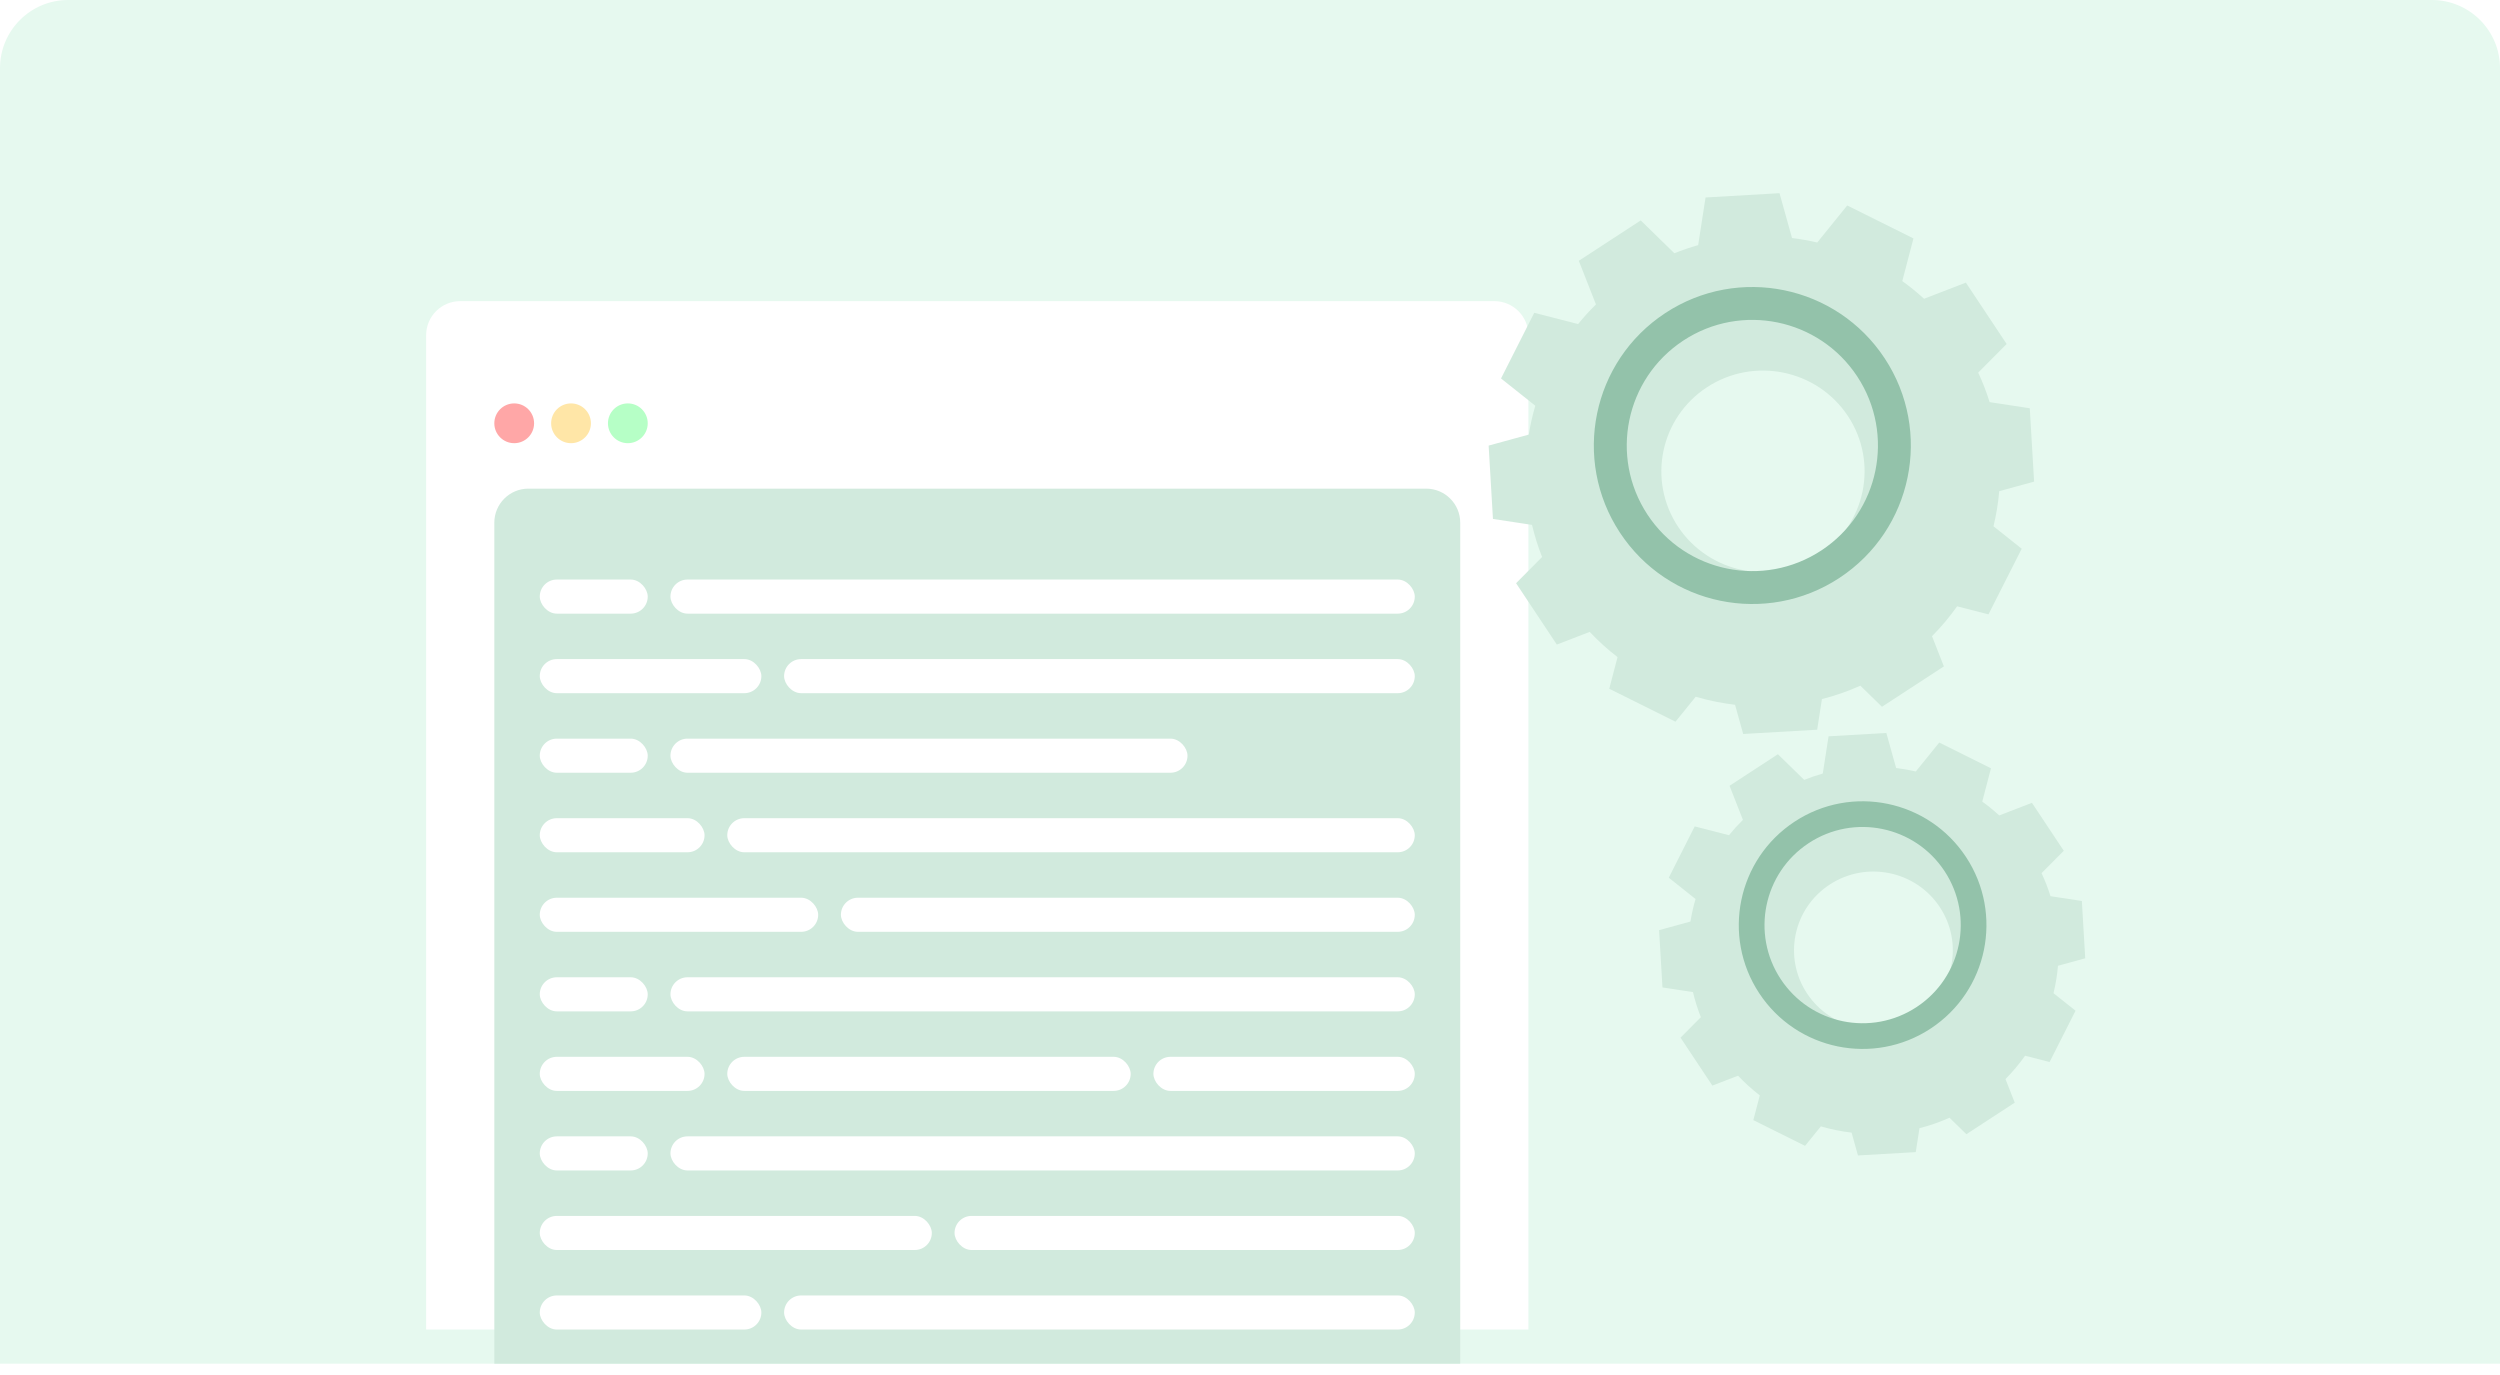 <svg width="440" height="242" viewBox="0 0 440 242" fill="none" xmlns="http://www.w3.org/2000/svg">
<path d="M0 12C0 5.373 5.373 0 12 0H428C434.627 0 440 5.373 440 12V240H0V12Z" fill="#E6F9EF"/>
<g filter="url(#filter0_d_859_9488)">
<path d="M75 65C75 61.686 77.686 59 81 59H263C266.314 59 269 61.686 269 65V240H75V65Z" fill="white"/>
</g>
<path d="M87 92C87 88.686 89.686 86 93 86H251C254.314 86 257 88.686 257 92V240H87V92Z" fill="#D1EADD"/>
<circle cx="90.5" cy="74.5" r="3.5" fill="#FFA7A7"/>
<circle cx="100.5" cy="74.5" r="3.5" fill="#FFE6A7"/>
<circle cx="110.5" cy="74.5" r="3.5" fill="#B6FFC6"/>
<rect x="118" y="102" width="131" height="6" rx="3" fill="white"/>
<rect x="138" y="116" width="111" height="6" rx="3" fill="white"/>
<rect x="118" y="130" width="91" height="6" rx="3" fill="white"/>
<rect x="128" y="144" width="121" height="6" rx="3" fill="white"/>
<rect x="148" y="158" width="101" height="6" rx="3" fill="white"/>
<rect x="118" y="172" width="131" height="6" rx="3" fill="white"/>
<rect x="128" y="186" width="71" height="6" rx="3" fill="white"/>
<rect x="203" y="186" width="46" height="6" rx="3" fill="white"/>
<rect x="118" y="200" width="131" height="6" rx="3" fill="white"/>
<rect x="168" y="214" width="81" height="6" rx="3" fill="white"/>
<rect x="138" y="228" width="111" height="6" rx="3" fill="white"/>
<rect x="95" y="102" width="19" height="6" rx="3" fill="white"/>
<rect x="95" y="116" width="39" height="6" rx="3" fill="white"/>
<rect x="95" y="130" width="19" height="6" rx="3" fill="white"/>
<rect x="95" y="144" width="29" height="6" rx="3" fill="white"/>
<rect x="95" y="158" width="49" height="6" rx="3" fill="white"/>
<rect x="95" y="172" width="19" height="6" rx="3" fill="white"/>
<rect x="95" y="186" width="29" height="6" rx="3" fill="white"/>
<rect x="95" y="200" width="19" height="6" rx="3" fill="white"/>
<rect x="95" y="214" width="69" height="6" rx="3" fill="white"/>
<rect x="95" y="228" width="39" height="6" rx="3" fill="white"/>
<g filter="url(#filter1_i_859_9488)">
<path d="M356 80.767L355.241 67.854L348.176 66.775C347.624 65.001 346.951 63.266 346.164 61.581L351.169 56.541L343.995 45.739L336.628 48.582C335.417 47.469 334.14 46.429 332.803 45.467L334.767 37.961L323.111 32.161L317.835 38.681C316.37 38.341 314.889 38.078 313.396 37.893L311.195 30L298.177 30.756L296.876 39.144C295.456 39.546 294.058 40.022 292.688 40.569L286.765 34.792L275.872 41.901L278.886 49.579C277.773 50.672 276.724 51.826 275.743 53.038L268.026 51.053L262.181 62.61L268.213 67.408C267.724 69.076 267.34 70.772 267.065 72.487L260 74.424L260.76 87.333L267.637 88.381C268.09 90.305 268.682 92.194 269.41 94.033L264.829 98.644L272.001 109.442L277.787 107.211C279.298 108.818 280.936 110.303 282.687 111.65L281.228 117.22L292.885 123.019L296.44 118.628C298.706 119.291 301.024 119.763 303.369 120.04L304.802 125.179L317.823 124.429L318.658 119.041C320.977 118.45 323.241 117.661 325.423 116.681L329.227 120.393L340.122 113.285L338.034 107.968C339.652 106.342 341.13 104.584 342.453 102.713L347.97 104.131L353.821 92.576L348.854 88.625C349.347 86.593 349.685 84.528 349.865 82.445L356 80.767ZM318.114 93.764C309.866 99.15 298.774 96.885 293.344 88.706C287.915 80.527 290.2 69.527 298.448 64.143C306.697 58.76 317.789 61.024 323.222 69.207C328.655 77.389 326.363 88.382 318.114 93.764Z" fill="#D1EADD"/>
</g>
<path d="M293.075 55.11C280.207 63.581 276.64 80.878 285.11 93.747C293.58 106.616 310.88 110.181 323.747 101.707C336.615 93.233 340.182 75.942 331.709 63.073C323.236 50.205 305.94 46.641 293.075 55.11ZM320.566 96.873C310.369 103.587 296.661 100.763 289.951 90.564C283.241 80.366 286.063 66.656 296.258 59.944C306.453 53.232 320.164 56.06 326.877 66.258C333.589 76.456 330.762 90.161 320.566 96.873Z" fill="#93C2AA"/>
<g filter="url(#filter2_i_859_9488)">
<path d="M365 164.662L364.407 154.573L358.887 153.73C358.456 152.344 357.931 150.989 357.315 149.673L361.225 145.735L355.621 137.296L349.866 139.517C348.92 138.648 347.922 137.835 346.877 137.084L348.412 131.22L339.305 126.688L335.183 131.782C334.039 131.516 332.882 131.311 331.716 131.167L329.996 125L319.826 125.591L318.809 132.144C317.7 132.458 316.607 132.829 315.537 133.257L310.91 128.743L302.4 134.298L304.755 140.296C303.885 141.15 303.065 142.052 302.299 142.998L296.27 141.447L291.704 150.477L296.416 154.225C296.034 155.528 295.735 156.853 295.52 158.193L290 159.706L290.594 169.792L295.966 170.61C296.32 172.113 296.783 173.589 297.352 175.026L293.772 178.628L299.376 187.064L303.896 185.321C305.077 186.577 306.357 187.737 307.724 188.789L306.585 193.141L315.691 197.671L318.469 194.241C320.239 194.759 322.05 195.128 323.882 195.344L325.002 199.359L335.174 198.773L335.826 194.563C337.639 194.102 339.407 193.485 341.111 192.72L344.084 195.62L352.595 190.066L350.964 185.913C352.228 184.642 353.383 183.269 354.416 181.807L358.727 182.915L363.297 173.887L359.417 170.801C359.802 169.214 360.066 167.6 360.207 165.973L365 164.662ZM335.402 174.816C328.958 179.024 320.292 177.254 316.05 170.864C311.808 164.475 313.594 155.88 320.038 151.675C326.482 147.469 335.147 149.238 339.392 155.63C343.637 162.023 341.846 170.611 335.402 174.816Z" fill="#D1EADD"/>
</g>
<path d="M315.839 144.617C305.787 151.235 303 164.748 309.617 174.802C316.234 184.856 329.75 187.641 339.803 181.021C349.856 174.4 352.642 160.892 346.022 150.838C339.403 140.785 325.891 138 315.839 144.617ZM337.317 177.244C329.351 182.49 318.641 180.283 313.399 172.316C308.157 164.348 310.362 153.638 318.327 148.394C326.292 143.15 337.003 145.359 342.247 153.327C347.491 161.294 345.283 172 337.317 177.244Z" fill="#93C2AA"/>
<defs>
<filter id="filter0_d_859_9488" x="67" y="45" width="210" height="197" filterUnits="userSpaceOnUse" color-interpolation-filters="sRGB">
<feFlood flood-opacity="0" result="BackgroundImageFix"/>
<feColorMatrix in="SourceAlpha" type="matrix" values="0 0 0 0 0 0 0 0 0 0 0 0 0 0 0 0 0 0 127 0" result="hardAlpha"/>
<feOffset dy="-6"/>
<feGaussianBlur stdDeviation="4"/>
<feComposite in2="hardAlpha" operator="out"/>
<feColorMatrix type="matrix" values="0 0 0 0 0 0 0 0 0 0 0 0 0 0 0 0 0 0 0.06 0"/>
<feBlend mode="normal" in2="BackgroundImageFix" result="effect1_dropShadow_859_9488"/>
<feBlend mode="normal" in="SourceGraphic" in2="effect1_dropShadow_859_9488" result="shape"/>
</filter>
<filter id="filter1_i_859_9488" x="260" y="30" width="98" height="99.18" filterUnits="userSpaceOnUse" color-interpolation-filters="sRGB">
<feFlood flood-opacity="0" result="BackgroundImageFix"/>
<feBlend mode="normal" in="SourceGraphic" in2="BackgroundImageFix" result="shape"/>
<feColorMatrix in="SourceAlpha" type="matrix" values="0 0 0 0 0 0 0 0 0 0 0 0 0 0 0 0 0 0 127 0" result="hardAlpha"/>
<feOffset dx="2" dy="4"/>
<feGaussianBlur stdDeviation="2"/>
<feComposite in2="hardAlpha" operator="arithmetic" k2="-1" k3="1"/>
<feColorMatrix type="matrix" values="0 0 0 0 0.729 0 0 0 0 0.842 0 0 0 0 0.783 0 0 0 0.2 0"/>
<feBlend mode="normal" in2="shape" result="effect1_innerShadow_859_9488"/>
</filter>
<filter id="filter2_i_859_9488" x="290" y="125" width="77" height="78.359" filterUnits="userSpaceOnUse" color-interpolation-filters="sRGB">
<feFlood flood-opacity="0" result="BackgroundImageFix"/>
<feBlend mode="normal" in="SourceGraphic" in2="BackgroundImageFix" result="shape"/>
<feColorMatrix in="SourceAlpha" type="matrix" values="0 0 0 0 0 0 0 0 0 0 0 0 0 0 0 0 0 0 127 0" result="hardAlpha"/>
<feOffset dx="2" dy="4"/>
<feGaussianBlur stdDeviation="2"/>
<feComposite in2="hardAlpha" operator="arithmetic" k2="-1" k3="1"/>
<feColorMatrix type="matrix" values="0 0 0 0 0.729 0 0 0 0 0.842 0 0 0 0 0.783 0 0 0 0.2 0"/>
<feBlend mode="normal" in2="shape" result="effect1_innerShadow_859_9488"/>
</filter>
</defs>
</svg>
